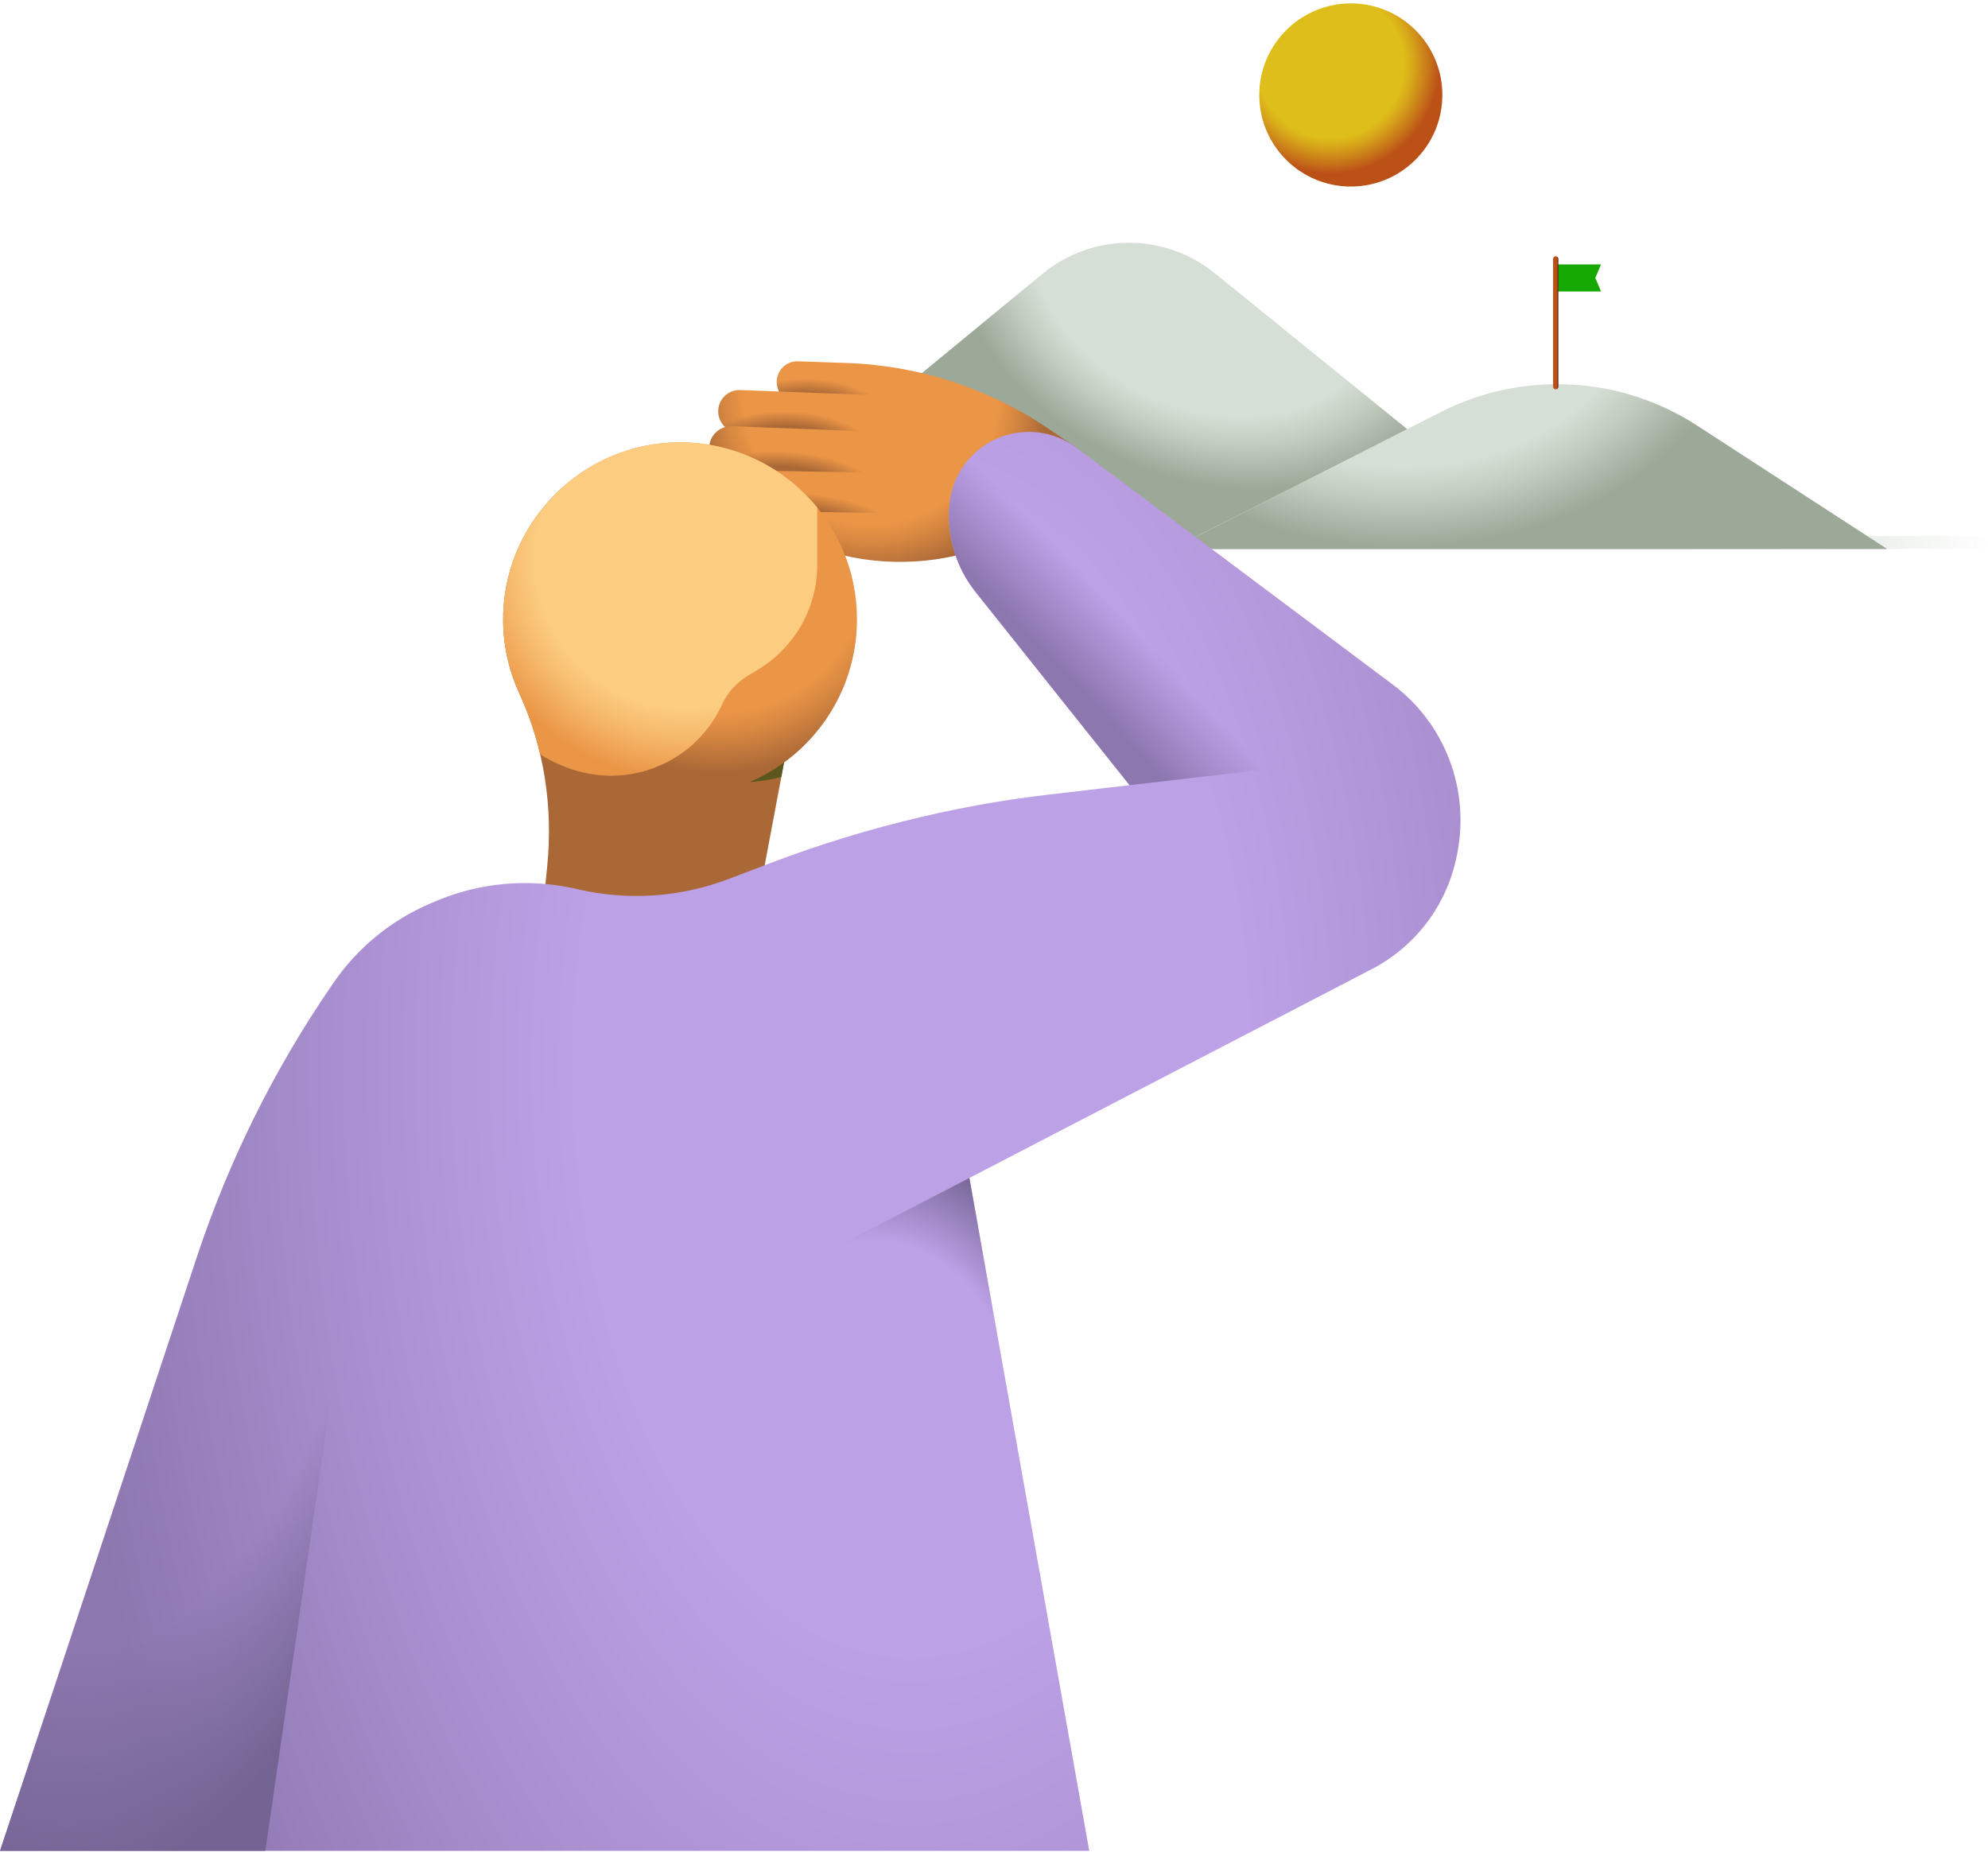 <svg width="361" height="337" viewBox="0 0 361 337" fill="none" xmlns="http://www.w3.org/2000/svg">
<path d="M95.491 97.353H359.829C360.476 97.353 361 97.877 361 98.525C361 99.172 360.476 99.697 359.829 99.697H95.491C94.844 99.697 94.32 99.172 94.32 98.525C94.317 97.877 94.844 97.353 95.491 97.353Z" fill="url(#paint0_linear_901_461)"/>
<path d="M308.196 77.292C294.215 68.212 276.457 67.28 261.604 74.839L255.539 77.926L212.758 99.699H342.703L308.196 77.292Z" fill="url(#paint1_radial_901_461)"/>
<path d="M212.758 99.699L255.538 77.926L220.561 49.591C216.161 46.028 210.673 44.082 205.014 44.082C199.287 44.082 193.738 46.074 189.317 49.712L128.591 99.699H212.758Z" fill="url(#paint2_radial_901_461)"/>
<path d="M290.725 52.923H282.713V48.016H290.725L289.694 50.469L290.725 52.923Z" fill="#14A800"/>
<path d="M282.503 70.706C282.24 70.706 282.025 70.491 282.025 70.228V47.011C282.025 46.748 282.24 46.533 282.503 46.533C282.767 46.533 282.982 46.748 282.982 47.011V70.228C282.982 70.493 282.767 70.706 282.503 70.706Z" fill="url(#paint3_linear_901_461)"/>
<path d="M235.326 30.55C235.447 30.642 235.56 30.738 235.665 30.843L235.684 30.814C238.294 32.668 241.467 33.788 244.91 33.869C248.525 33.952 251.896 32.875 254.668 30.978C254.671 30.978 254.671 30.975 254.671 30.975C258.937 28.054 261.784 23.193 261.913 17.628C262.125 8.514 254.964 0.942 245.88 0.624C236.779 0.305 229.062 7.447 228.686 16.548C228.45 22.253 231.104 27.382 235.326 30.55Z" fill="url(#paint4_radial_901_461)"/>
<path d="M195.475 81.309L190.463 77.899C179.622 70.528 166.92 66.374 153.82 65.92L144.908 65.611C142.799 65.538 141.051 67.226 141.048 69.338C141.048 69.972 141.204 70.569 141.483 71.093L134.432 70.827C132.241 70.743 130.42 72.498 130.42 74.693C130.42 75.819 130.9 76.835 131.671 77.544L131.703 77.536C130.019 78.004 128.773 79.549 128.773 81.398C128.773 83.585 130.527 85.366 132.711 85.401L133.764 85.418V85.477C132.993 86.248 132.515 87.314 132.515 88.494C132.515 90.821 134.376 92.718 136.702 92.761C138.599 92.796 140.978 92.836 143.501 92.882C143.425 93.043 143.358 93.213 143.304 93.39C142.687 95.413 143.702 97.574 145.652 98.393L145.905 98.501C155.228 102.416 165.59 103.098 175.346 100.444L195.475 81.309Z" fill="url(#paint5_radial_901_461)"/>
<path d="M141.483 71.093L134.433 70.827C132.241 70.743 130.42 72.498 130.42 74.693C130.42 75.792 130.882 76.787 131.62 77.493L131.701 77.534C132.09 77.426 132.501 77.375 132.928 77.391L158.698 78.388L159.45 71.775L141.483 71.093Z" fill="url(#paint6_radial_901_461)"/>
<path d="M162.368 66.75C159.548 66.299 156.692 66.022 153.818 65.923L144.906 65.614C142.797 65.541 141.049 67.229 141.046 69.341C141.046 69.972 141.202 70.571 141.481 71.095L159.448 71.775L162.368 66.75Z" fill="url(#paint7_radial_901_461)"/>
<path d="M131.669 77.541L131.701 77.533L131.664 77.536C131.667 77.536 131.669 77.539 131.669 77.541Z" fill="url(#paint8_radial_901_461)"/>
<path d="M158.696 78.385L132.926 77.388C132.502 77.372 132.088 77.423 131.699 77.531C130.014 77.998 128.768 79.543 128.768 81.392C128.768 83.579 130.522 85.361 132.706 85.396L133.759 85.412L159.448 85.831L158.696 78.385Z" fill="url(#paint9_radial_901_461)"/>
<path d="M159.451 85.834L133.762 85.415V85.474C132.991 86.245 132.513 87.312 132.513 88.491C132.513 90.818 134.374 92.716 136.7 92.758C138.597 92.793 140.977 92.834 143.499 92.879C151.425 93.019 160.767 93.186 160.958 93.186L159.451 85.834Z" fill="url(#paint10_radial_901_461)"/>
<path d="M155.618 112.46C155.618 94.634 141.111 80.197 123.262 80.32C105.499 80.444 91.113 95.161 91.368 112.93C91.435 117.555 92.477 121.94 94.298 125.896C98.816 135.703 100.449 146.594 99.364 157.337L98.392 166.949L137.436 164.689L142.373 138.466C150.399 132.619 155.618 123.149 155.618 112.46Z" fill="url(#paint11_radial_901_461)"/>
<path d="M141.876 141.102L142.373 138.463C140.445 139.866 138.358 141.061 136.139 142.013C138.084 141.884 140.004 141.575 141.876 141.102Z" fill="#5B551E"/>
<path d="M148.406 92.173C142.47 84.886 133.404 80.25 123.259 80.32C105.497 80.444 91.11 95.161 91.365 112.93C91.432 117.555 92.475 121.94 94.296 125.896C95.942 129.469 97.205 133.186 98.091 136.988C100.42 138.458 102.982 139.557 105.682 140.22C116.015 142.762 126.695 137.6 131.124 127.922C132.091 125.81 133.662 124.031 135.642 122.816L137.844 121.462C144.406 117.429 148.406 110.278 148.406 102.572V92.173Z" fill="url(#paint12_radial_901_461)"/>
<path d="M252.901 124.302C235.538 111.299 208.165 90.808 195.476 81.309C191.238 78.135 185.605 77.536 180.792 79.742C176.123 81.881 172.94 86.339 172.427 91.45C171.85 97.214 173.547 102.975 177.157 107.505L205.119 142.582L190.545 144.275C182.841 145.17 175.191 146.505 167.638 148.271L167.316 148.346C157.968 150.533 148.833 153.325 139.918 156.719C137.401 157.675 134.774 158.678 132.263 159.632C123.638 162.915 114.24 163.581 105.239 161.55L104.455 161.373C95.956 159.454 87.068 160.26 79.05 163.676C78.754 163.802 78.456 163.928 78.161 164.054C71.048 167.085 64.946 172.081 60.567 178.457L60.25 178.917C49.804 194.125 41.558 210.734 35.751 228.248L0 336.099H197.797L176.032 213.902L249.089 175.993C257.099 171.836 262.786 164.261 264.537 155.405L264.62 154.98C266.933 143.294 262.372 131.396 252.901 124.302Z" fill="url(#paint13_radial_901_461)"/>
<path d="M47.274 200.736C42.751 209.589 38.897 218.785 35.759 228.246L0 336.099H48.185L67.763 200.736H47.274Z" fill="url(#paint14_radial_901_461)"/>
<path d="M172.43 91.447C171.853 97.211 173.55 102.972 177.16 107.502L205.122 142.579L236.326 138.963L179.425 80.46C175.509 82.789 172.89 86.855 172.43 91.447Z" fill="url(#paint15_radial_901_461)"/>
<path d="M176.032 213.9L151.764 226.491V263.841L183.298 254.695L176.032 213.9Z" fill="url(#paint16_radial_901_461)"/>
<defs>
<linearGradient id="paint0_linear_901_461" x1="94.318" y1="98.526" x2="361.001" y2="98.526" gradientUnits="userSpaceOnUse">
<stop stop-color="#C5D1C3" stop-opacity="0"/>
<stop offset="0.309" stop-color="#C5D1C3"/>
<stop offset="0.374" stop-color="#C5D1C3"/>
<stop offset="0.75" stop-color="#C5D1C3"/>
<stop offset="1" stop-color="#C5D1C3" stop-opacity="0.014"/>
</linearGradient>
<radialGradient id="paint1_radial_901_461" cx="0" cy="0" r="1" gradientUnits="userSpaceOnUse" gradientTransform="translate(254.644 54.869) scale(61.125 44.357)">
<stop offset="0.677" stop-color="#D6DFD5"/>
<stop offset="0.802" stop-color="#C2CCC0"/>
<stop offset="1" stop-color="#9CA898"/>
</radialGradient>
<radialGradient id="paint2_radial_901_461" cx="0" cy="0" r="1" gradientUnits="userSpaceOnUse" gradientTransform="translate(219.48 48.542) rotate(24.649) scale(48.999 38.21)">
<stop offset="0.677" stop-color="#D6DFD5"/>
<stop offset="0.802" stop-color="#C2CCC0"/>
<stop offset="1" stop-color="#9CA898"/>
</radialGradient>
<linearGradient id="paint3_linear_901_461" x1="282.026" y1="58.622" x2="282.981" y2="58.622" gradientUnits="userSpaceOnUse">
<stop offset="0.677" stop-color="#BC5118"/>
<stop offset="0.754" stop-color="#A74816"/>
<stop offset="0.911" stop-color="#722F12"/>
<stop offset="1" stop-color="#51200F"/>
</linearGradient>
<radialGradient id="paint4_radial_901_461" cx="0" cy="0" r="1" gradientUnits="userSpaceOnUse" gradientTransform="translate(241.604 11.734) rotate(1.33) scale(19.739 19.746)">
<stop offset="0.677" stop-color="#DEBE1A"/>
<stop offset="0.753" stop-color="#D8A91A"/>
<stop offset="0.907" stop-color="#C77419"/>
<stop offset="1" stop-color="#BC5118"/>
</radialGradient>
<radialGradient id="paint5_radial_901_461" cx="0" cy="0" r="1" gradientUnits="userSpaceOnUse" gradientTransform="translate(158.136 72.118) scale(32.346 32.358)">
<stop offset="0.715" stop-color="#EB9546"/>
<stop offset="0.819" stop-color="#D68741"/>
<stop offset="1" stop-color="#AA6837"/>
</radialGradient>
<radialGradient id="paint6_radial_901_461" cx="0" cy="0" r="1" gradientUnits="userSpaceOnUse" gradientTransform="translate(142.478 84.387) scale(17.797 9.744)">
<stop offset="0.715" stop-color="#AA6837"/>
<stop offset="1" stop-color="#AA6837" stop-opacity="0"/>
</radialGradient>
<radialGradient id="paint7_radial_901_461" cx="0" cy="0" r="1" gradientUnits="userSpaceOnUse" gradientTransform="translate(146.242 77.884) scale(16.215 9.126)">
<stop offset="0.715" stop-color="#AA6837"/>
<stop offset="1" stop-color="#AA6837" stop-opacity="0"/>
</radialGradient>
<radialGradient id="paint8_radial_901_461" cx="0" cy="0" r="1" gradientUnits="userSpaceOnUse" gradientTransform="translate(131.675 77.534) scale(0.016 0.016)">
<stop offset="0.715" stop-color="#EB9546"/>
<stop offset="0.819" stop-color="#D68741"/>
<stop offset="1" stop-color="#AA6837"/>
</radialGradient>
<radialGradient id="paint9_radial_901_461" cx="0" cy="0" r="1" gradientUnits="userSpaceOnUse" gradientTransform="translate(140.463 91.54) scale(20.638 9.633)">
<stop offset="0.715" stop-color="#AA6837"/>
<stop offset="1" stop-color="#AA6837" stop-opacity="0"/>
</radialGradient>
<radialGradient id="paint10_radial_901_461" cx="0" cy="0" r="1" gradientUnits="userSpaceOnUse" gradientTransform="translate(141.435 99.165) scale(23.339 9.827)">
<stop offset="0.715" stop-color="#AA6837"/>
<stop offset="1" stop-color="#AA6837" stop-opacity="0"/>
</radialGradient>
<radialGradient id="paint11_radial_901_461" cx="0" cy="0" r="1" gradientUnits="userSpaceOnUse" gradientTransform="translate(130.403 102.181) scale(38.123 38.138)">
<stop offset="0.715" stop-color="#EB9546"/>
<stop offset="0.819" stop-color="#D68741"/>
<stop offset="1" stop-color="#AA6837"/>
</radialGradient>
<radialGradient id="paint12_radial_901_461" cx="0" cy="0" r="1" gradientUnits="userSpaceOnUse" gradientTransform="translate(124.68 101.239) scale(40.403 40.418)">
<stop offset="0.677" stop-color="#FCCD81"/>
<stop offset="0.806" stop-color="#F6B96C"/>
<stop offset="1" stop-color="#EB9546"/>
</radialGradient>
<radialGradient id="paint13_radial_901_461" cx="0" cy="0" r="1" gradientUnits="userSpaceOnUse" gradientTransform="translate(165.546 193.579) scale(154.878 270.103)">
<stop offset="0.39" stop-color="#BDA1E7"/>
<stop offset="0.645" stop-color="#AB91D2"/>
<stop offset="1" stop-color="#8D77AF"/>
</radialGradient>
<radialGradient id="paint14_radial_901_461" cx="0" cy="0" r="1" gradientUnits="userSpaceOnUse" gradientTransform="translate(30.37 206.237) rotate(10.356) scale(61.941 138.986)">
<stop offset="0.677" stop-color="#746493" stop-opacity="0"/>
<stop offset="1" stop-color="#746493"/>
</radialGradient>
<radialGradient id="paint15_radial_901_461" cx="0" cy="0" r="1" gradientUnits="userSpaceOnUse" gradientTransform="translate(173.47 134) rotate(-43.743) scale(37.359 231.156)">
<stop offset="0.603" stop-color="#8D77AF"/>
<stop offset="1" stop-color="#8D77AF" stop-opacity="0"/>
</radialGradient>
<radialGradient id="paint16_radial_901_461" cx="0" cy="0" r="1" gradientUnits="userSpaceOnUse" gradientTransform="translate(158.98 262.093) scale(39.639 54.24)">
<stop offset="0.677" stop-color="#746493" stop-opacity="0"/>
<stop offset="1" stop-color="#746493"/>
</radialGradient>
</defs>
</svg>
